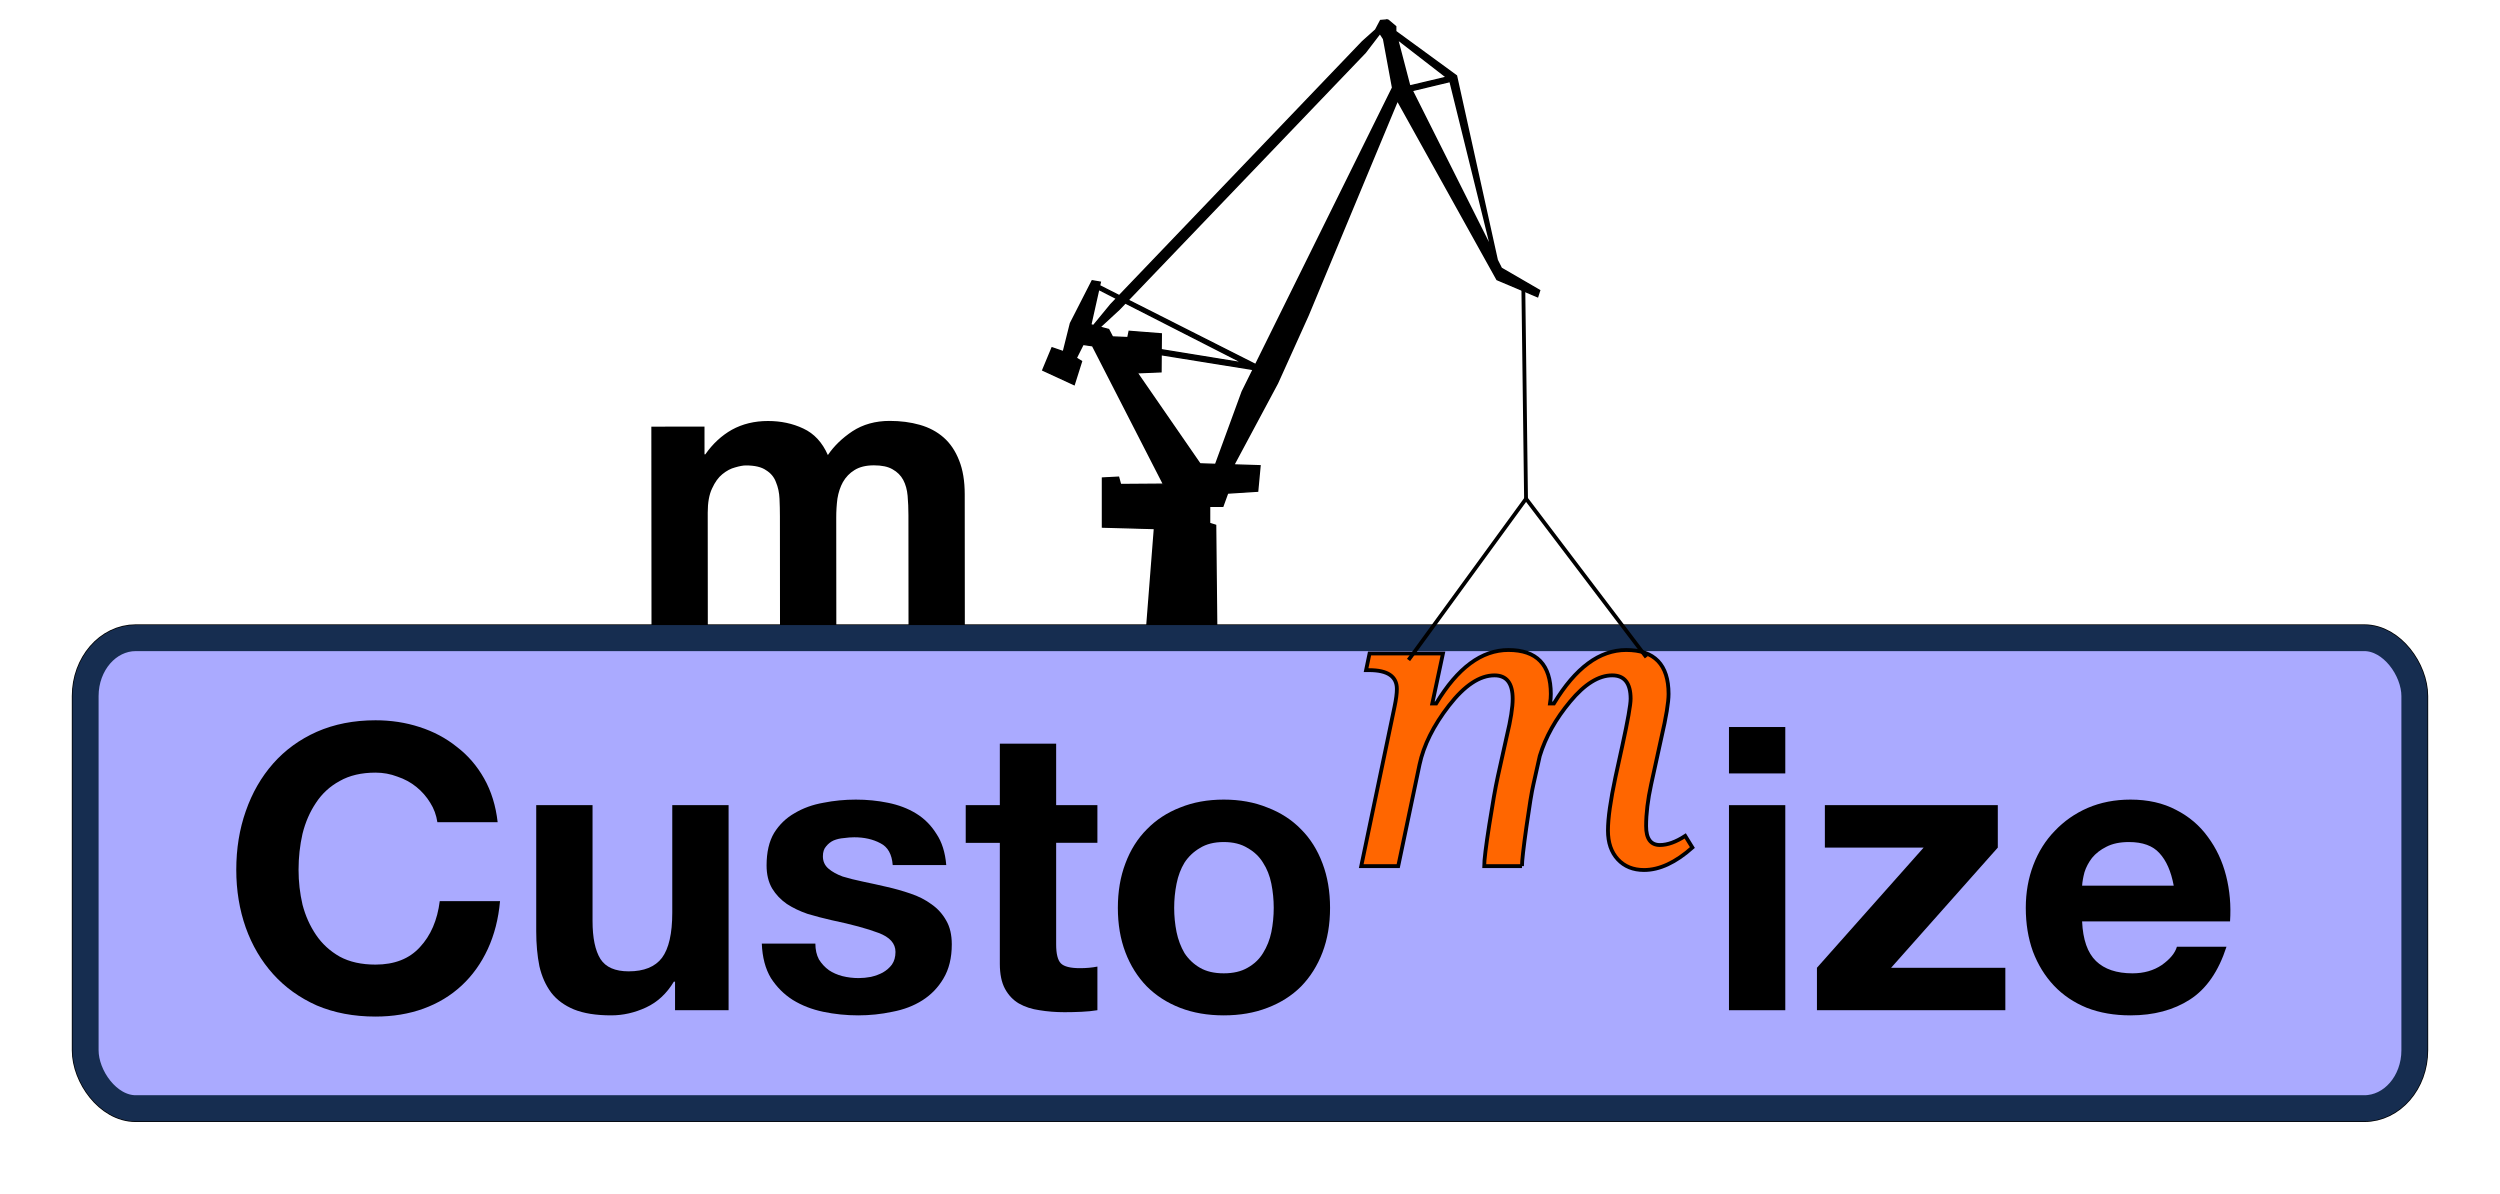 <?xml version="1.0" encoding="UTF-8" standalone="no"?>
<!-- Created with Inkscape (http://www.inkscape.org/) -->

<svg
   xmlns:dc="http://purl.org/dc/elements/1.1/"
   xmlns:cc="http://creativecommons.org/ns#"
   xmlns:rdf="http://www.w3.org/1999/02/22-rdf-syntax-ns#"
   xmlns:svg="http://www.w3.org/2000/svg"
   xmlns="http://www.w3.org/2000/svg"
   xmlns:sodipodi="http://sodipodi.sourceforge.net/DTD/sodipodi-0.dtd"
   xmlns:inkscape="http://www.inkscape.org/namespaces/inkscape"
   width="653.305"
   height="311.974"
   id="svg2"
   version="1.1"
   inkscape:version="0.48.4 r9939"
   sodipodi:docname="customize-logo.svg"
   inkscape:export-filename="/home/nknappmeier/customize-logo.png"
   inkscape:export-xdpi="90"
   inkscape:export-ydpi="90">
  <defs
     id="defs4">
    <inkscape:perspective
       sodipodi:type="inkscape:persp3d"
       inkscape:vp_x="0 : 526.18109 : 1"
       inkscape:vp_y="0 : 1000 : 0"
       inkscape:vp_z="744.09448 : 526.18109 : 1"
       inkscape:persp3d-origin="372.04724 : 350.78739 : 1"
       id="perspective3834" />
    <filter
       inkscape:collect="always"
       id="filter3887"
       x="-0.031"
       width="1.062"
       y="-0.153"
       height="1.306"
       color-interpolation-filters="sRGB">
      <feGaussianBlur
         inkscape:collect="always"
         stdDeviation="7.82"
         id="feGaussianBlur3889" />
    </filter>
  </defs>
  <sodipodi:namedview
     id="base"
     pagecolor="#ffffff"
     bordercolor="#666666"
     borderopacity="1.0"
     inkscape:pageopacity="0.0"
     inkscape:pageshadow="2"
     inkscape:zoom="0.98994949"
     inkscape:cx="340.27686"
     inkscape:cy="28.258517"
     inkscape:document-units="px"
     inkscape:current-layer="layer1"
     showgrid="false"
     inkscape:window-width="1600"
     inkscape:window-height="1175"
     inkscape:window-x="0"
     inkscape:window-y="24"
     inkscape:window-maximized="1"
     fit-margin-top="5"
     fit-margin-left="0"
     fit-margin-right="0"
     fit-margin-bottom="0" />
  <g
     inkscape:label="Ebene 1"
     inkscape:groupmode="layer"
     id="layer1"
     transform="translate(-21.205,-172.755)">
    <g
       transform="matrix(1,-7.8817599e-4,7.8817599e-4,1,0,0)"
       style="font-size:103.649px;font-style:normal;font-variant:normal;font-weight:bold;font-stretch:normal;line-height:125%;letter-spacing:0px;word-spacing:0px;fill:#000000;fill-opacity:1;stroke:none;font-family:Helvetica Neue;-inkscape-font-specification:Helvetica Neue Bold"
       id="text2985-1">
      <path
         d="m 191.19,284.396 0,53.587 14.718,0 0,-31.095 c -2e-5,-2.626 0.38,-4.733 1.14,-6.323 0.76,-1.658 1.658,-2.902 2.695,-3.731 1.106,-0.898 2.211,-1.486 3.317,-1.762 1.175,-0.345 2.107,-0.518 2.799,-0.518 2.349,4e-5 4.111,0.415 5.286,1.244 1.244,0.76 2.107,1.797 2.591,3.109 0.553,1.313 0.864,2.764 0.933,4.353 0.069,1.52 0.104,3.075 0.104,4.664 l 0,30.058 14.718,0 0,-29.851 c -5e-5,-1.658 0.104,-3.282 0.311,-4.872 0.276,-1.658 0.76,-3.109 1.451,-4.353 0.76,-1.313 1.762,-2.349 3.006,-3.109 1.313,-0.829 3.006,-1.244 5.079,-1.244 2.073,4e-5 3.697,0.346 4.872,1.036 1.244,0.691 2.177,1.624 2.799,2.799 0.622,1.175 1.002,2.557 1.14,4.146 0.138,1.589 0.207,3.282 0.207,5.079 l 0,30.369 14.718,0 0,-35.863 c -9e-5,-3.455 -0.484,-6.392 -1.451,-8.81 -0.967,-2.488 -2.315,-4.491 -4.042,-6.012 -1.728,-1.52 -3.801,-2.626 -6.219,-3.317 -2.419,-0.691 -5.044,-1.036 -7.877,-1.036 -3.731,5e-5 -6.979,0.898 -9.743,2.695 -2.695,1.797 -4.837,3.87 -6.426,6.219 -1.451,-3.317 -3.593,-5.632 -6.426,-6.944 -2.764,-1.313 -5.839,-1.969 -9.225,-1.969 -3.524,5e-5 -6.668,0.76 -9.432,2.28 -2.695,1.52 -5.01,3.662 -6.944,6.426 l -0.207,0 0,-7.255 -13.889,0"
         style="fill:#000000"
         id="path3043" />
    </g>
    <g
       transform="matrix(-0.286,0,0,0.225,463.1,147.932)"
       inkscape:label="Layer 1"
       id="layer1-3">
      <path
         d="m 277.06,133.41 -7.125,7.656 v 5.688 l -55.5,51.531 -37.25,213.97 -3.75,9.5 -35.031,25.812 1.844,7.375 36.87,-19.82 91.1,-208.28 81.78,249.78 28,78.844 39.906,94.781 -24,0.969 2.188,29.625 27.438,2.219 4.375,15.344 h 12.094 v 19.75 l -5.5,2.188 -1.094,133.84 h 64.719 l -8,-129.97 47.5,-1.688 v -57.031 l -14.438,-0.969 -1.812,8.5 -39.5,-0.375 64.781,-160.69 8.938,-1.625 6.25,15.812 -4.85,3.83 6.72,27.03 28.5,-16.719 -8.5,-26 -10.344,4.531 -6.5,-33 -19.844,-49.406 -7.188,1.594 0.719,4.031 -18.219,11.719 -222.25,-295.12 -12.062,-13.719 -4.5,-10.812 -6.469,-0.688 z m 7.125,15.469 13.531,22.469 216.69,287.5 -116.69,74.969 -125.16,-321.69 8.219,-56.562 3.406,-6.688 z m -15.9,6.96 -10.9,53.04 -0.57,1.21 -33.43,-10.09 44.9,-44.16 z m -48.25,49.125 34.781,10.594 -72.531,183.78 37.75,-194.38 z m 321.28,241.38 7.25,41.125 -2.75,0.906 -15.75,-24.375 -5.25,-6.969 16.5,-10.688 z m -24.406,15.812 5.656,7.5 17.594,20.625 -7.875,2.656 -3.562,8.688 -14.312,0.781 -1.188,-7.281 -29.094,2.906 0.125,18.375 -74.844,15.469 107.5,-69.719 z m -32.625,60.094 0.125,19.938 21.781,1.125 -57.43,105.73 -14.53,0.59 -24.28,-84.37 -10.03,-25.75 84.375,-17.25 z"
         inkscape:connector-curvature="0"
         style="fill:#000000;stroke:#000000;stroke-width:1.513px"
         id="path2998" />
    </g>
    <rect
       style="fill:none;stroke:#000000;stroke-width:7.2;stroke-linecap:round;stroke-linejoin:round;stroke-miterlimit:4;stroke-dasharray:none;stroke-dashoffset:0;filter:url(#filter3887)"
       id="rect2989"
       width="608.571"
       height="122.857"
       x="43.571"
       y="339.505"
       rx="13.12"
       ry="15.14" />
    <rect
       ry="15.14"
       rx="13.12"
       y="339.505"
       x="43.571"
       height="122.857"
       width="608.571"
       id="rect3877"
       style="fill:#aaaaff;stroke:#162d50;stroke-width:6.8;stroke-linecap:round;stroke-linejoin:round;stroke-miterlimit:4;stroke-dasharray:none;stroke-dashoffset:0" />
    <g
       style="font-size:103.649px;font-style:italic;font-variant:normal;font-weight:normal;font-stretch:normal;line-height:125%;letter-spacing:0px;word-spacing:0px;fill:#ff6600;fill-opacity:1;stroke:#000000;font-family:Helvetica Neue;-inkscape-font-specification:Droid Serif Italic"
       id="text3028">
      <path
         d="m 418.928,399.093 -9.869,0 c -4e-5,-1.552 0.439,-5.128 1.316,-10.729 0.877,-5.635 1.619,-9.835 2.227,-12.602 l 2.379,-10.729 c 1.012,-4.184 1.518,-7.406 1.518,-9.666 -5e-5,-4.082 -1.586,-6.124 -4.757,-6.124 -3.846,5e-5 -7.811,2.632 -11.893,7.895 -4.049,5.23 -6.613,10.375 -7.693,15.436 l -5.567,26.52 -9.666,0 8.705,-41.652 c 0.405,-1.923 0.607,-3.475 0.607,-4.656 -2e-5,-3.273 -2.412,-4.909 -7.237,-4.909 l -0.81,0 0.911,-4.352 19.181,0 -2.784,13.057 1.012,0 c 5.601,-9.312 11.893,-13.968 18.877,-13.968 7.389,6e-5 11.084,3.83 11.084,11.488 -5e-5,0.844 -0.068,1.67 -0.202,2.48 l 1.012,0 c 5.635,-9.312 11.927,-13.968 18.877,-13.968 7.389,6e-5 11.083,3.83 11.084,11.488 -9e-5,2.193 -0.624,5.989 -1.873,11.387 l -2.682,12.248 c -0.877,4.015 -1.316,7.642 -1.316,10.881 -8e-5,3.307 1.198,4.96 3.593,4.96 1.991,10e-6 4.201,-0.793 6.63,-2.379 l 1.873,3.037 c -4.386,3.914 -8.604,5.871 -12.652,5.871 -2.834,0 -5.112,-0.928 -6.832,-2.784 -1.721,-1.856 -2.581,-4.369 -2.581,-7.541 -7e-5,-3.172 0.658,-7.845 1.974,-14.019 l 1.771,-8.098 c 1.451,-6.647 2.176,-10.746 2.176,-12.298 -7e-5,-4.082 -1.603,-6.124 -4.808,-6.124 -3.543,5e-5 -7.204,2.277 -10.982,6.832 -3.779,4.521 -6.428,9.262 -7.946,14.221 l -1.67,7.44 c -0.439,1.889 -1.046,5.584 -1.822,11.084 -0.776,5.5 -1.164,8.924 -1.164,10.274"
         style="fill:#ff6600;stroke:#000000;font-family:Droid Serif;-inkscape-font-specification:Droid Serif Italic"
         id="path3040" />
    </g>
    <path
       style="fill:none;stroke:#000000;stroke-width:1px;stroke-linecap:butt;stroke-linejoin:miter;stroke-opacity:1"
       d="M 419.286,248.076 420,303.698"
       id="path3850"
       inkscape:connector-curvature="0" />
    <path
       style="fill:none;stroke:#000000;stroke-width:1px;stroke-linecap:butt;stroke-linejoin:miter;stroke-opacity:1"
       d="M 389.286,345.219 420,303.076 l 31.429,41.429"
       id="path3852"
       inkscape:connector-curvature="0" />
    <g
       id="g3870">
      <g
         style="font-size:103.649px;font-style:normal;font-variant:normal;font-weight:bold;font-stretch:normal;line-height:125%;letter-spacing:0px;word-spacing:0px;fill:#000000;fill-opacity:1;stroke:none;font-family:Helvetica Neue;-inkscape-font-specification:Helvetica Neue Bold"
         id="text2985">
        <path
           d="m 135.499,387.617 15.755,0 c -0.484,-4.284 -1.658,-8.085 -3.524,-11.401 -1.866,-3.317 -4.25,-6.081 -7.152,-8.292 -2.833,-2.28 -6.081,-4.008 -9.743,-5.182 -3.593,-1.175 -7.428,-1.762 -11.505,-1.762 -5.666,8e-5 -10.78,1.002 -15.34,3.006 -4.491,2.004 -8.292,4.768 -11.401,8.292 -3.109,3.524 -5.493,7.67 -7.152,12.438 -1.658,4.699 -2.488,9.812 -2.488,15.34 -4e-6,5.39 0.829,10.434 2.488,15.133 1.658,4.63 4.042,8.672 7.152,12.127 3.109,3.455 6.91,6.184 11.401,8.188 4.561,1.935 9.674,2.902 15.34,2.902 4.561,0 8.741,-0.691 12.542,-2.073 3.8,-1.382 7.117,-3.386 9.95,-6.012 2.833,-2.626 5.113,-5.804 6.841,-9.536 1.727,-3.731 2.798,-7.912 3.213,-12.542 l -15.755,0 c -0.622,4.975 -2.349,8.983 -5.182,12.023 -2.764,3.04 -6.634,4.561 -11.609,4.561 -3.662,10e-6 -6.772,-0.691 -9.328,-2.073 -2.557,-1.451 -4.63,-3.351 -6.219,-5.701 -1.589,-2.349 -2.764,-4.975 -3.524,-7.877 -0.691,-2.971 -1.037,-6.012 -1.036,-9.121 -2.1e-5,-3.248 0.345,-6.392 1.036,-9.432 0.76,-3.04 1.935,-5.735 3.524,-8.085 1.589,-2.418 3.662,-4.319 6.219,-5.701 2.557,-1.451 5.666,-2.177 9.328,-2.177 2.004,7e-5 3.904,0.346 5.701,1.036 1.866,0.622 3.524,1.52 4.975,2.695 1.451,1.175 2.66,2.557 3.628,4.146 0.967,1.52 1.589,3.213 1.866,5.079"
           style="font-family:Helvetica Neue;-inkscape-font-specification:Helvetica Neue Bold"
           id="path3022" />
        <path
           d="m 211.601,436.747 0,-53.586 -14.718,0 0,28.089 c -4e-5,5.459 -0.898,9.398 -2.695,11.816 -1.797,2.349 -4.699,3.524 -8.707,3.524 -3.524,1e-5 -5.977,-1.071 -7.359,-3.213 -1.382,-2.211 -2.073,-5.528 -2.073,-9.95 l 0,-30.265 -14.718,0 0,32.96 c -1e-5,3.317 0.276,6.357 0.829,9.121 0.622,2.695 1.658,5.01 3.109,6.944 1.451,1.866 3.42,3.317 5.908,4.353 2.557,1.036 5.804,1.555 9.743,1.555 3.109,0 6.15,-0.691 9.121,-2.073 2.971,-1.382 5.39,-3.628 7.255,-6.737 l 0.311,0 0,7.463 13.993,0"
           style="font-family:Helvetica Neue;-inkscape-font-specification:Helvetica Neue Bold"
           id="path3024" />
        <path
           d="m 234.274,419.334 -13.993,0 c 0.138,3.593 0.933,6.599 2.384,9.017 1.52,2.349 3.42,4.25 5.701,5.701 2.349,1.451 5.01,2.488 7.981,3.109 2.971,0.622 6.012,0.933 9.121,0.933 3.04,0 6.012,-0.311 8.914,-0.933 2.971,-0.553 5.597,-1.555 7.877,-3.006 2.28,-1.451 4.111,-3.351 5.493,-5.701 1.451,-2.418 2.177,-5.39 2.177,-8.914 -5e-5,-2.488 -0.484,-4.561 -1.451,-6.219 -0.967,-1.727 -2.246,-3.144 -3.835,-4.25 -1.589,-1.175 -3.42,-2.107 -5.493,-2.799 -2.004,-0.691 -4.077,-1.278 -6.219,-1.762 -2.073,-0.484 -4.111,-0.933 -6.115,-1.347 -2.004,-0.415 -3.8,-0.864 -5.39,-1.347 -1.52,-0.553 -2.764,-1.244 -3.731,-2.073 -0.967,-0.829 -1.451,-1.9 -1.451,-3.213 -2e-5,-1.106 0.276,-1.969 0.829,-2.591 0.553,-0.691 1.209,-1.209 1.969,-1.555 0.829,-0.345 1.727,-0.553 2.695,-0.622 0.967,-0.138 1.866,-0.207 2.695,-0.207 2.626,4e-5 4.906,0.518 6.841,1.555 1.935,0.967 3.006,2.868 3.213,5.701 l 13.993,0 c -0.276,-3.317 -1.14,-6.046 -2.591,-8.188 -1.382,-2.211 -3.144,-3.973 -5.286,-5.286 -2.142,-1.313 -4.595,-2.246 -7.359,-2.799 -2.695,-0.553 -5.493,-0.829 -8.396,-0.829 -2.902,6e-5 -5.735,0.276 -8.499,0.829 -2.764,0.484 -5.252,1.382 -7.463,2.695 -2.211,1.244 -4.008,2.971 -5.39,5.182 -1.313,2.211 -1.969,5.044 -1.969,8.499 -10e-6,2.349 0.484,4.353 1.451,6.012 0.967,1.589 2.246,2.937 3.835,4.042 1.589,1.037 3.386,1.9 5.39,2.591 2.073,0.622 4.18,1.175 6.323,1.658 5.252,1.106 9.328,2.211 12.231,3.317 2.971,1.106 4.457,2.764 4.457,4.975 -4e-5,1.313 -0.311,2.418 -0.933,3.317 -0.622,0.829 -1.417,1.52 -2.384,2.073 -0.898,0.484 -1.935,0.864 -3.109,1.14 -1.106,0.207 -2.177,0.311 -3.213,0.311 -1.451,10e-6 -2.868,-0.173 -4.25,-0.518 -1.313,-0.345 -2.488,-0.864 -3.524,-1.555 -1.037,-0.76 -1.9,-1.693 -2.591,-2.799 -0.622,-1.175 -0.933,-2.557 -0.933,-4.146"
           style="font-family:Helvetica Neue;-inkscape-font-specification:Helvetica Neue Bold"
           id="path3026" />
        <path
           d="m 297.201,383.16 0,-16.066 -14.718,0 0,16.066 -8.914,0 0,9.847 8.914,0 0,31.613 c -10e-6,2.695 0.449,4.872 1.347,6.53 0.898,1.658 2.108,2.937 3.628,3.835 1.589,0.898 3.386,1.486 5.39,1.762 2.073,0.345 4.25,0.518 6.53,0.518 1.451,0 2.937,-0.035 4.457,-0.104 1.52,-0.069 2.902,-0.207 4.146,-0.415 l 0,-11.401 c -0.691,0.138 -1.417,0.242 -2.177,0.311 -0.76,0.069 -1.555,0.104 -2.384,0.104 -2.488,10e-6 -4.146,-0.415 -4.975,-1.244 -0.829,-0.829 -1.244,-2.488 -1.244,-4.975 l 0,-26.534 10.779,0 0,-9.847 -10.779,0"
           style="font-family:Helvetica Neue;-inkscape-font-specification:Helvetica Neue Bold"
           id="path3028" />
        <path
           d="m 328.043,410.005 c -1e-5,-2.142 0.207,-4.25 0.622,-6.323 0.415,-2.073 1.106,-3.904 2.073,-5.493 1.036,-1.589 2.384,-2.868 4.042,-3.835 1.658,-1.036 3.731,-1.555 6.219,-1.555 2.488,4e-5 4.561,0.518 6.219,1.555 1.727,0.967 3.075,2.246 4.042,3.835 1.036,1.589 1.762,3.42 2.177,5.493 0.415,2.073 0.622,4.181 0.622,6.323 -5e-5,2.142 -0.207,4.25 -0.622,6.323 -0.415,2.004 -1.14,3.835 -2.177,5.493 -0.967,1.589 -2.315,2.868 -4.042,3.835 -1.658,0.967 -3.731,1.451 -6.219,1.451 -2.488,1e-5 -4.561,-0.484 -6.219,-1.451 -1.658,-0.967 -3.006,-2.246 -4.042,-3.835 -0.967,-1.658 -1.658,-3.49 -2.073,-5.493 -0.415,-2.073 -0.622,-4.18 -0.622,-6.323 m -14.718,0 c -1e-5,4.284 0.656,8.154 1.969,11.609 1.313,3.455 3.179,6.426 5.597,8.914 2.418,2.418 5.321,4.284 8.707,5.597 3.386,1.313 7.186,1.969 11.401,1.969 4.215,0 8.015,-0.656 11.401,-1.969 3.455,-1.313 6.392,-3.179 8.81,-5.597 2.418,-2.488 4.284,-5.459 5.597,-8.914 1.313,-3.455 1.969,-7.324 1.969,-11.609 -6e-5,-4.284 -0.657,-8.154 -1.969,-11.609 -1.313,-3.524 -3.179,-6.495 -5.597,-8.914 -2.419,-2.488 -5.355,-4.388 -8.81,-5.701 -3.386,-1.382 -7.186,-2.073 -11.401,-2.073 -4.215,6e-5 -8.016,0.691 -11.401,2.073 -3.386,1.313 -6.288,3.213 -8.707,5.701 -2.418,2.419 -4.284,5.39 -5.597,8.914 -1.313,3.455 -1.969,7.325 -1.969,11.609"
           style="font-family:Helvetica Neue;-inkscape-font-specification:Helvetica Neue Bold"
           id="path3030" />
      </g>
      <g
         style="font-size:103.649px;font-style:normal;font-variant:normal;font-weight:bold;font-stretch:normal;line-height:125%;letter-spacing:0px;word-spacing:0px;fill:#000000;fill-opacity:1;stroke:none;font-family:Helvetica Neue;-inkscape-font-specification:Helvetica Neue Bold"
         id="text3854">
        <path
           d="m 487.74,374.868 0,-12.127 -14.718,0 0,12.127 14.718,0 m -14.718,8.292 0,53.586 14.718,0 0,-53.586 -14.718,0"
           style="font-family:Helvetica Neue;-inkscape-font-specification:Helvetica Neue Bold"
           id="path3033" />
        <path
           d="m 496.012,425.656 0,11.09 49.233,0 0,-11.09 -29.851,0 27.882,-31.406 0,-11.09 -45.191,0 0,11.09 25.809,0 -27.882,31.406"
           style="font-family:Helvetica Neue;-inkscape-font-specification:Helvetica Neue Bold"
           id="path3035" />
        <path
           d="m 589.248,404.201 -23.943,0 c 0.069,-1.036 0.276,-2.211 0.622,-3.524 0.415,-1.313 1.071,-2.557 1.969,-3.731 0.967,-1.175 2.211,-2.142 3.731,-2.902 1.589,-0.829 3.559,-1.244 5.908,-1.244 3.593,4e-5 6.253,0.967 7.981,2.902 1.797,1.935 3.04,4.768 3.731,8.499 m -23.943,9.328 38.661,0 c 0.276,-4.146 -0.069,-8.119 -1.036,-11.92 -0.967,-3.8 -2.557,-7.186 -4.768,-10.158 -2.142,-2.971 -4.906,-5.321 -8.292,-7.048 -3.386,-1.797 -7.359,-2.695 -11.92,-2.695 -4.077,6e-5 -7.808,0.726 -11.194,2.177 -3.317,1.451 -6.184,3.455 -8.603,6.012 -2.418,2.488 -4.284,5.459 -5.597,8.914 -1.313,3.455 -1.969,7.186 -1.969,11.194 0,4.146 0.622,7.946 1.866,11.401 1.313,3.455 3.144,6.426 5.493,8.914 2.349,2.488 5.217,4.422 8.603,5.804 3.386,1.313 7.186,1.969 11.401,1.969 6.081,0 11.263,-1.382 15.547,-4.146 4.284,-2.764 7.463,-7.359 9.536,-13.785 l -12.956,0 c -0.484,1.658 -1.797,3.248 -3.939,4.768 -2.142,1.451 -4.699,2.177 -7.67,2.177 -4.146,1e-5 -7.325,-1.071 -9.536,-3.213 -2.211,-2.142 -3.42,-5.597 -3.628,-10.365"
           style="font-family:Helvetica Neue;-inkscape-font-specification:Helvetica Neue Bold"
           id="path3037" />
      </g>
    </g>
  </g>
</svg>
